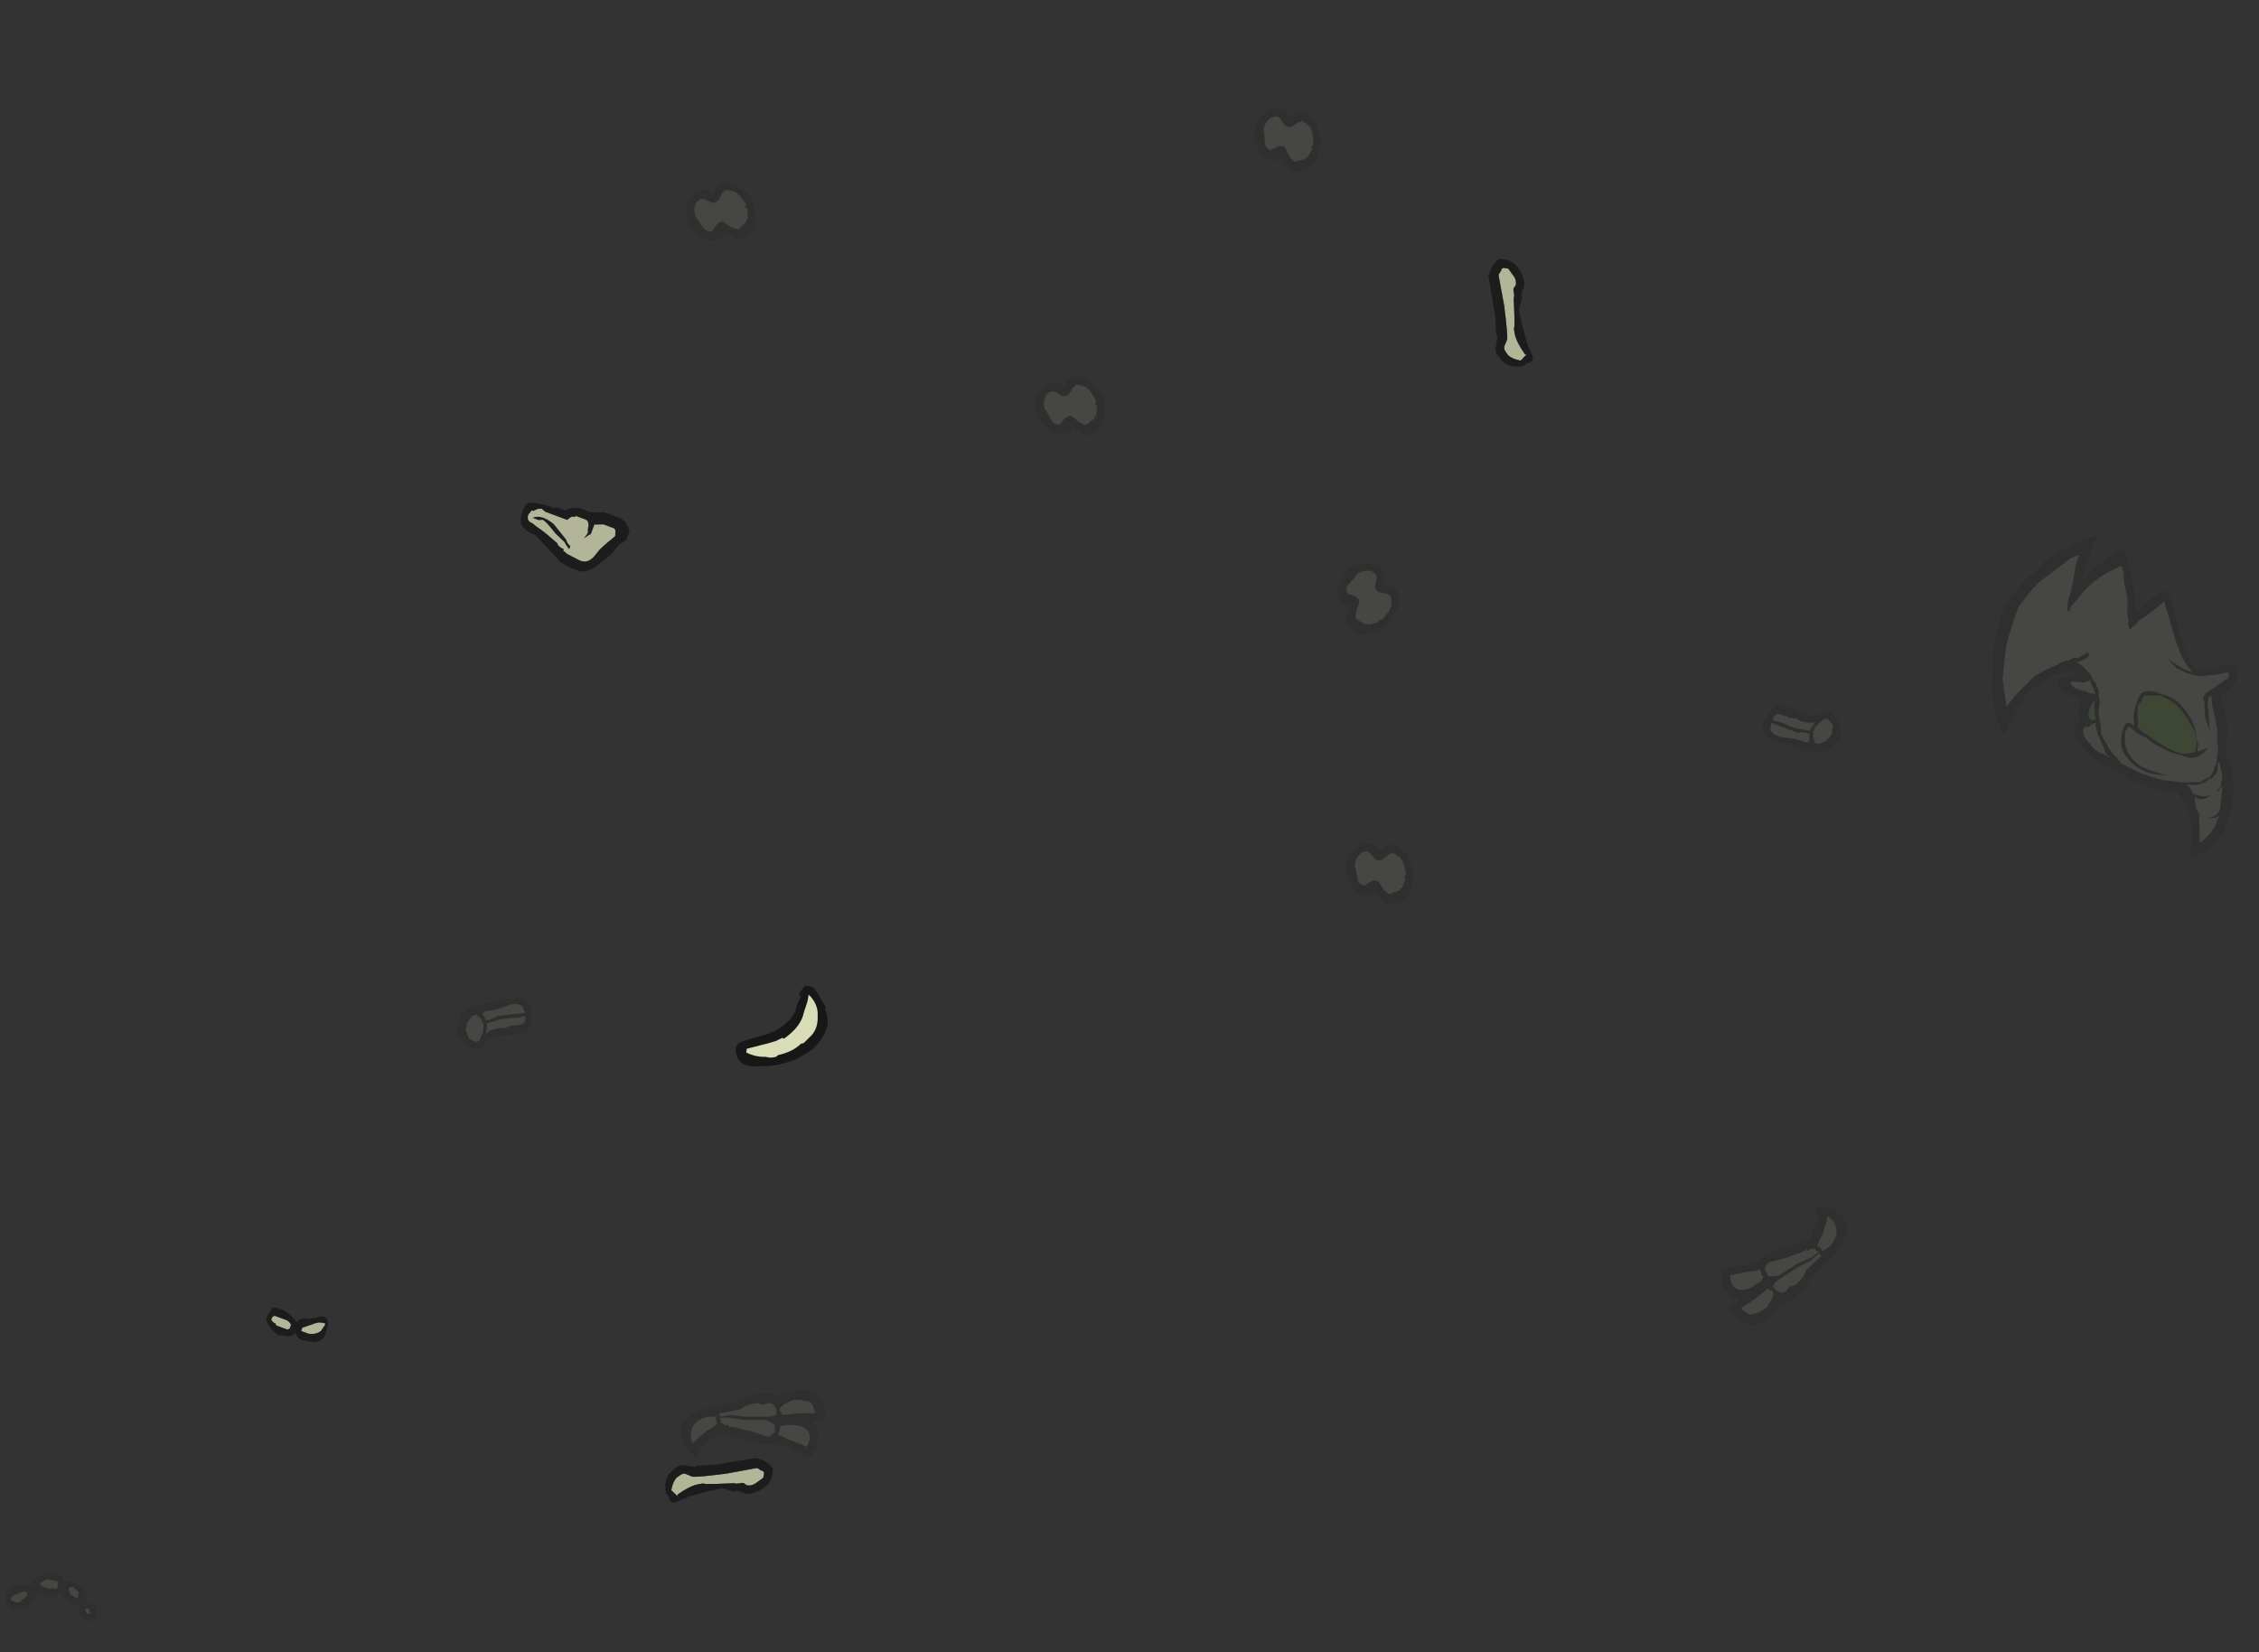 <?xml version="1.0" encoding="UTF-8" standalone="no"?>
<svg xmlns:ffdec="https://www.free-decompiler.com/flash" xmlns:xlink="http://www.w3.org/1999/xlink" ffdec:objectType="frame" height="344.65px" width="471.35px" xmlns="http://www.w3.org/2000/svg">
  <rect width="100%" height="100%" fill="#333333" stroke="none"/>
  <g transform="matrix(1.0, 0.0, 0.0, 1.0, 203.7, 184.4)">
    <use ffdec:characterId="857" ffdec:characterName="a_Dragon2BoneFoot" height="30.1" transform="matrix(0.545, 0.839, -0.839, 0.545, 178.16, 65.583)" width="14.0" xlink:href="#sprite0"/>
    <use ffdec:characterId="855" ffdec:characterName="a_Dragon2BoneLeg2" height="14.0" transform="matrix(0.78, -0.623, 0.623, 0.78, 162.628, -33.697)" width="13.65" xlink:href="#sprite1"/>
    <use ffdec:characterId="853" ffdec:characterName="a_Dragon2BoneLeg1" height="21.7" transform="matrix(-0.987, -0.157, 0.157, -0.987, 115.815, -107.405)" width="11.9" xlink:href="#sprite2"/>
    <use ffdec:characterId="851" ffdec:characterName="a_Dragon2BoneTail1" height="12.95" transform="matrix(-0.342, 0.939, -0.939, -0.342, -134.361, 90.791)" width="7.0" xlink:href="#sprite3"/>
    <use ffdec:characterId="849" ffdec:characterName="a_Dragon2BoneTail2" height="12.6" transform="matrix(-0.817, -0.574, 0.574, -0.817, -188.83, 160.269)" width="18.2" xlink:href="#sprite4"/>
    <use ffdec:characterId="847" ffdec:characterName="a_Dragon2BoneWaist" height="13.3" transform="matrix(0.937, 0.347, -0.347, 0.937, -92.687, -83.113)" width="22.4" xlink:href="#sprite5"/>
    <use ffdec:characterId="857" ffdec:characterName="a_Dragon2BoneFoot" height="30.1" transform="matrix(-5.0E-4, -1.0, 1.0, -5.0E-4, -61.646, 119.557)" width="14.0" xlink:href="#sprite0"/>
    <use ffdec:characterId="855" ffdec:characterName="a_Dragon2BoneLeg2" height="14.0" transform="matrix(-0.415, 0.908, -0.908, -0.415, -91.234, 25.55)" width="13.65" xlink:href="#sprite1"/>
    <use ffdec:characterId="853" ffdec:characterName="a_Dragon2BoneLeg1" height="21.7" transform="matrix(0.156, -0.988, 0.988, 0.156, -65.397, 128.729)" width="11.9" xlink:href="#sprite2"/>
    <use ffdec:characterId="845" ffdec:characterName="a_Dragon2BoneNeck" height="12.6" transform="matrix(0.947, -0.318, 0.318, 0.947, -61.883, -143.489)" width="14.0" xlink:href="#sprite6"/>
    <use ffdec:characterId="845" ffdec:characterName="a_Dragon2BoneNeck" height="12.6" transform="matrix(0.978, 0.204, -0.204, 0.978, 59.285, -162.84)" width="14.0" xlink:href="#sprite6"/>
    <use ffdec:characterId="845" ffdec:characterName="a_Dragon2BoneNeck" height="12.6" transform="matrix(0.541, 0.839, -0.839, 0.541, 82.899, -68.933)" width="14.0" xlink:href="#sprite6"/>
    <use ffdec:characterId="845" ffdec:characterName="a_Dragon2BoneNeck" height="12.6" transform="matrix(0.996, 0.083, -0.083, 0.996, 77.648, -9.057)" width="14.0" xlink:href="#sprite6"/>
    <use ffdec:characterId="845" ffdec:characterName="a_Dragon2BoneNeck" height="12.6" transform="matrix(0.973, -0.23, 0.23, 0.973, 11.345, -103.768)" width="14.0" xlink:href="#sprite6"/>
    <use ffdec:characterId="859" ffdec:characterName="a_Dragon2Head2" height="64.75" transform="matrix(-0.995, -0.104, 0.104, -0.995, 260.865, -4.744)" width="52.85" xlink:href="#sprite7"/>
    <use ffdec:characterId="843" ffdec:characterName="a_Dragon2BoneRib" height="21.7" transform="matrix(-0.797, -0.602, 0.602, -0.797, -40.833, 43.646)" width="13.3" xlink:href="#sprite8"/>
  </g>
  <defs>
    <g id="sprite0" transform="matrix(1.0, 0.0, 0.0, 1.0, 7.0, 15.05)">
      <use ffdec:characterId="856" height="4.3" transform="matrix(7.0, 0.0, 0.0, 7.0, -7.0, -15.05)" width="2.0" xlink:href="#shape0"/>
    </g>
    <g id="shape0" transform="matrix(1.0, 0.0, 0.0, 1.0, 1.0, 2.15)">
      <path d="M0.15 -2.15 L0.15 -2.15 M0.5 -1.05 L0.55 -1.0 0.55 -0.95 Q0.6 -0.75 0.65 -0.6 L0.6 -0.55 0.7 -0.35 0.85 0.0 Q0.9 0.2 0.9 0.35 L0.9 0.6 0.8 0.8 Q1.0 1.1 1.0 1.45 1.0 1.65 0.9 1.85 0.7 2.15 0.25 2.15 L0.1 2.15 0.1 2.1 Q0.1 1.95 0.05 1.75 -0.05 1.95 -0.35 1.95 -0.65 1.95 -0.85 1.8 -1.0 1.75 -1.0 1.7 L-0.9 1.45 -0.7 1.05 -0.65 0.75 -0.6 0.65 -0.65 0.4 Q-0.65 0.3 -0.5 -0.25 -0.35 -0.65 -0.3 -1.0 -0.4 -1.15 -0.65 -1.45 L-0.75 -1.55 Q-1.0 -1.65 -1.0 -1.7 -1.0 -1.75 -0.8 -1.95 -0.65 -2.1 -0.5 -2.1 L-0.4 -2.15 -0.2 -2.15 Q0.05 -2.15 0.25 -1.85 L0.4 -1.55 0.45 -1.4 Q0.5 -1.3 0.5 -1.1 L0.5 -1.05 M0.15 -1.5 L0.1 -1.6 Q-0.05 -1.85 -0.35 -1.85 L-0.4 -1.85 -0.6 -1.8 -0.5 -1.7 -0.2 -1.35 -0.15 -1.25 -0.05 -1.1 0.0 -1.05 0.05 -1.1 0.2 -1.1 0.2 -1.35 0.15 -1.5 M0.1 -0.95 L0.0 -0.95 0.0 -0.9 -0.05 -0.85 -0.05 -0.7 -0.1 -0.75 Q-0.1 -0.5 -0.2 -0.25 L-0.2 -0.2 -0.25 0.0 -0.4 0.45 -0.35 0.55 -0.25 0.65 -0.05 0.65 Q0.0 0.6 0.1 0.4 L0.1 -0.25 0.15 -0.6 Q0.2 -0.75 0.15 -1.0 L0.1 -0.95 M0.3 -1.0 L0.25 -1.0 0.2 -0.95 0.25 -0.65 0.2 -0.25 0.2 0.45 Q0.2 0.6 0.25 0.65 L0.25 0.7 0.4 0.7 Q0.55 0.65 0.6 0.55 L0.6 0.45 0.55 0.3 0.6 0.15 Q0.6 0.0 0.5 -0.25 L0.4 -0.4 0.4 -0.45 0.3 -1.0 M0.35 0.85 L0.25 0.85 0.25 0.9 0.3 1.35 0.3 1.85 0.35 1.85 0.5 1.8 0.6 1.75 0.65 1.65 0.7 1.4 0.7 1.2 0.55 0.9 0.45 0.8 0.35 0.8 0.35 0.85 M-0.15 0.8 L-0.2 0.8 -0.35 0.75 -0.4 0.9 -0.5 1.1 Q-0.65 1.5 -0.7 1.6 L-0.6 1.65 -0.45 1.7 Q-0.1 1.7 -0.05 1.25 L-0.05 0.95 -0.1 0.8 -0.15 0.8" fill="#111111" fill-opacity="0.098" fill-rule="evenodd" stroke="none"/>
      <path d="M0.5 -1.1 L0.5 -1.05 0.5 -1.1 M-0.15 0.8 L-0.1 0.8 -0.05 0.95 -0.05 1.25 Q-0.1 1.7 -0.45 1.7 L-0.6 1.65 -0.7 1.6 Q-0.65 1.5 -0.5 1.1 L-0.4 0.9 -0.35 0.75 -0.2 0.8 -0.15 0.8 M0.35 0.85 L0.35 0.8 0.45 0.8 0.55 0.9 0.7 1.2 0.7 1.4 0.65 1.65 0.6 1.75 0.5 1.8 0.35 1.85 0.3 1.85 0.3 1.35 0.25 0.9 0.25 0.85 0.35 0.85 M0.3 -1.0 L0.4 -0.45 0.4 -0.4 0.5 -0.25 Q0.6 0.0 0.6 0.15 L0.55 0.3 0.6 0.45 0.6 0.55 Q0.55 0.65 0.4 0.7 L0.25 0.7 0.25 0.65 Q0.2 0.6 0.2 0.45 L0.2 -0.25 0.25 -0.65 0.2 -0.95 0.25 -1.0 0.3 -1.0 M0.1 -0.95 L0.15 -1.0 Q0.2 -0.75 0.15 -0.6 L0.1 -0.25 0.1 0.4 Q0.0 0.6 -0.05 0.65 L-0.25 0.65 -0.35 0.55 -0.4 0.45 -0.25 0.0 -0.2 -0.2 -0.2 -0.25 Q-0.1 -0.5 -0.1 -0.75 L-0.05 -0.7 -0.05 -0.85 0.0 -0.9 0.0 -0.95 0.1 -0.95 M0.15 -1.5 L0.2 -1.35 0.2 -1.1 0.05 -1.1 0.0 -1.05 -0.05 -1.1 -0.15 -1.25 -0.2 -1.35 -0.5 -1.7 -0.6 -1.8 -0.4 -1.85 -0.35 -1.85 Q-0.05 -1.85 0.1 -1.6 L0.15 -1.5" fill="#faffd2" fill-opacity="0.098" fill-rule="evenodd" stroke="none"/>
    </g>
    <g id="sprite1" transform="matrix(1.0, 0.0, 0.0, 1.0, 7.0, 7.0)">
      <use ffdec:characterId="854" height="2.0" transform="matrix(7.0, 0.0, 0.0, 7.0, -7.0, -7.0)" width="1.95" xlink:href="#shape1"/>
    </g>
    <g id="shape1" transform="matrix(1.0, 0.0, 0.0, 1.0, 1.0, 1.0)">
      <path d="M-0.6 -0.95 L-0.5 -0.95 -0.4 -1.0 -0.15 -1.0 -0.1 -0.9 Q0.05 -0.8 0.2 -0.45 0.35 -0.1 0.65 0.0 L0.85 0.05 Q0.95 0.15 0.95 0.35 0.95 0.55 0.85 0.75 0.7 1.0 0.35 1.0 L0.15 1.0 0.1 0.95 Q-0.05 0.9 -0.1 0.85 L-0.2 0.75 -0.4 0.5 -0.9 -0.2 Q-1.0 -0.35 -1.0 -0.5 -1.0 -0.7 -0.9 -0.8 -0.8 -0.9 -0.65 -0.85 L-0.65 -0.9 -0.6 -0.95 M-0.8 -0.4 L-0.7 -0.2 -0.4 0.1 -0.2 0.4 -0.1 0.45 0.05 0.25 0.0 0.25 0.0 0.2 -0.15 0.05 -0.2 0.05 -0.65 -0.7 -0.8 -0.55 -0.8 -0.4 M-0.3 -0.75 L-0.35 -0.8 -0.45 -0.8 -0.55 -0.75 -0.55 -0.7 -0.45 -0.6 -0.2 -0.15 0.1 0.2 Q0.2 0.15 0.4 0.1 0.25 0.05 0.15 -0.1 0.05 -0.2 0.0 -0.4 L0.0 -0.35 -0.15 -0.5 -0.15 -0.55 -0.2 -0.6 -0.25 -0.7 -0.3 -0.75 M0.75 0.25 L0.7 0.25 0.7 0.2 0.5 0.2 Q0.3 0.2 0.15 0.3 L0.15 0.35 0.1 0.35 0.05 0.45 0.0 0.6 0.1 0.7 0.15 0.7 0.3 0.75 0.55 0.7 0.75 0.5 0.75 0.25" fill="#111111" fill-opacity="0.098" fill-rule="evenodd" stroke="none"/>
      <path d="M-0.3 -0.75 L-0.25 -0.7 -0.2 -0.6 -0.15 -0.55 -0.15 -0.5 0.0 -0.35 0.0 -0.4 Q0.05 -0.2 0.15 -0.1 0.25 0.05 0.4 0.1 0.2 0.15 0.1 0.2 L-0.2 -0.15 -0.45 -0.6 -0.55 -0.7 -0.55 -0.75 -0.45 -0.8 -0.35 -0.8 -0.3 -0.75 M-0.8 -0.4 L-0.8 -0.55 -0.65 -0.7 -0.2 0.05 -0.15 0.05 0.0 0.2 0.0 0.25 0.05 0.25 -0.1 0.45 -0.2 0.4 -0.4 0.1 -0.7 -0.2 -0.8 -0.4 M0.75 0.25 L0.75 0.5 0.55 0.7 0.3 0.75 0.15 0.7 0.1 0.7 0.0 0.6 0.05 0.45 0.1 0.35 0.15 0.35 0.15 0.3 Q0.3 0.2 0.5 0.2 L0.7 0.2 0.7 0.25 0.75 0.25" fill="#faffd2" fill-opacity="0.098" fill-rule="evenodd" stroke="none"/>
    </g>
    <g id="sprite2" transform="matrix(1.0, 0.0, 0.0, 1.0, 5.95, 10.85)">
      <use ffdec:characterId="852" height="3.1" transform="matrix(7.0, 0.0, 0.0, 7.0, -5.95, -10.85)" width="1.7" xlink:href="#shape2"/>
    </g>
    <g id="shape2" transform="matrix(1.0, 0.0, 0.0, 1.0, 0.85, 1.55)">
      <path d="M0.05 -1.0 L0.0 -0.8 Q0.0 -0.65 0.25 0.2 L0.55 1.05 0.55 1.1 0.5 1.2 0.5 1.25 0.45 1.3 0.3 1.3 0.1 1.1 Q0.0 1.0 0.0 0.85 L0.05 0.75 0.05 0.7 0.0 0.55 0.0 0.45 -0.1 -0.05 -0.15 -0.35 -0.15 -0.45 -0.2 -0.6 Q-0.3 -0.85 -0.6 -1.15 L-0.65 -1.15 -0.6 -1.2 -0.5 -1.35 Q-0.25 -1.35 -0.1 -1.25 L-0.05 -1.2 Q0.05 -1.1 0.05 -1.05 L0.05 -1.0" fill="#faffd2" fill-opacity="0.639" fill-rule="evenodd" stroke="none"/>
      <path d="M0.05 -1.0 L0.05 -1.05 Q0.05 -1.1 -0.05 -1.2 L-0.1 -1.25 Q-0.25 -1.35 -0.5 -1.35 L-0.6 -1.2 -0.65 -1.15 -0.6 -1.15 Q-0.3 -0.85 -0.2 -0.6 L-0.15 -0.45 -0.15 -0.35 -0.1 -0.05 0.0 0.45 0.0 0.55 0.05 0.7 0.05 0.75 0.0 0.85 Q0.0 1.0 0.1 1.1 L0.3 1.3 0.45 1.3 0.5 1.25 0.5 1.2 0.55 1.1 0.55 1.05 0.25 0.2 Q0.0 -0.65 0.0 -0.8 L0.05 -1.0 M0.3 -1.1 L0.3 -0.75 0.35 -0.7 Q0.45 -0.15 0.5 -0.05 L0.85 1.0 0.8 1.25 0.7 1.45 0.6 1.55 0.35 1.55 Q0.1 1.5 -0.05 1.3 -0.25 1.05 -0.25 0.85 L-0.2 0.6 -0.25 0.5 -0.2 0.15 -0.35 -0.25 Q-0.45 -0.45 -0.6 -0.8 L-0.85 -1.2 Q-0.85 -1.3 -0.8 -1.35 L-0.7 -1.4 -0.6 -1.5 Q-0.15 -1.65 0.1 -1.4 0.3 -1.25 0.3 -1.1 M0.0 -1.35 L0.0 -1.35" fill="#111111" fill-opacity="0.639" fill-rule="evenodd" stroke="none"/>
    </g>
    <g id="sprite3" transform="matrix(1.0, 0.0, 0.0, 1.0, 3.5, 6.65)">
      <use ffdec:characterId="850" height="1.85" transform="matrix(7.0, 0.0, 0.0, 7.0, -3.5, -6.65)" width="1.0" xlink:href="#shape3"/>
    </g>
    <g id="shape3" transform="matrix(1.0, 0.0, 0.0, 1.0, 0.5, 0.95)">
      <path d="M0.4 -0.3 Q0.4 -0.15 0.25 -0.05 0.45 0.0 0.45 0.2 L0.5 0.4 Q0.45 0.6 0.35 0.75 L0.2 0.9 0.05 0.9 -0.2 0.85 -0.25 0.7 -0.25 0.6 Q-0.25 0.4 -0.15 0.2 L-0.05 0.0 Q-0.15 0.0 -0.2 -0.1 -0.3 -0.25 -0.25 -0.25 L-0.35 -0.45 Q-0.65 -0.8 -0.25 -0.9 L-0.1 -0.9 Q0.1 -0.95 0.25 -0.8 0.35 -0.7 0.35 -0.6 L0.4 -0.3 M0.15 -0.45 Q0.1 -0.65 -0.05 -0.75 L-0.25 -0.8 -0.3 -0.8 Q-0.3 -0.6 -0.15 -0.45 L0.05 -0.2 Q0.1 -0.2 0.15 -0.2 0.15 -0.25 0.15 -0.45 M0.0 0.7 L0.05 0.75 0.15 0.75 0.2 0.65 0.2 0.6 0.25 0.55 Q0.25 0.5 0.25 0.45 L0.25 0.2 0.2 0.15 0.1 0.15 Q0.05 0.15 0.0 0.3 L0.0 0.7" fill="#111111" fill-opacity="0.639" fill-rule="evenodd" stroke="none"/>
      <path d="M0.0 0.7 L0.0 0.3 Q0.05 0.15 0.1 0.15 L0.2 0.15 0.25 0.2 0.25 0.45 Q0.25 0.5 0.25 0.55 L0.2 0.6 0.2 0.65 0.15 0.75 0.05 0.75 0.0 0.7 M0.15 -0.45 Q0.15 -0.25 0.15 -0.2 0.1 -0.2 0.05 -0.2 L-0.15 -0.45 Q-0.3 -0.6 -0.3 -0.8 L-0.25 -0.8 -0.05 -0.75 Q0.1 -0.65 0.15 -0.45" fill="#faffd2" fill-opacity="0.639" fill-rule="evenodd" stroke="none"/>
    </g>
    <g id="sprite4" transform="matrix(1.0, 0.0, 0.0, 1.0, 9.1, 6.3)">
      <use ffdec:characterId="848" height="1.8" transform="matrix(7.0, 0.0, 0.0, 7.0, -9.1, -6.3)" width="2.6" xlink:href="#shape4"/>
    </g>
    <g id="shape4" transform="matrix(1.0, 0.0, 0.0, 1.0, 1.3, 0.9)">
      <path d="M0.5 -0.2 Q0.5 -0.3 0.55 -0.5 0.65 -0.7 0.75 -0.75 L0.85 -0.85 0.95 -0.9 1.05 -0.85 1.0 -0.85 1.15 -0.8 Q1.25 -0.75 1.3 -0.6 1.35 -0.25 1.0 -0.05 L0.8 0.05 0.85 0.2 0.75 0.5 Q0.65 0.7 0.4 0.75 L0.2 0.8 0.15 0.75 0.05 0.7 0.0 0.75 Q-0.05 0.85 -0.25 0.85 L-0.5 0.85 Q-0.7 0.8 -0.75 0.65 L-0.75 0.5 Q-0.8 0.6 -0.9 0.6 -1.05 0.65 -1.2 0.55 L-1.3 0.4 Q-1.3 0.3 -1.25 0.25 L-1.25 0.2 Q-1.2 0.1 -1.05 0.15 L-0.95 0.15 -0.8 0.2 -0.7 0.35 -0.7 0.45 -0.55 0.3 Q-0.15 0.2 -0.05 0.4 L0.0 0.3 0.05 0.25 Q0.1 0.15 0.3 0.05 L0.45 0.0 0.6 0.0 Q0.55 -0.05 0.5 -0.2 M1.05 -0.65 L0.95 -0.65 Q0.9 -0.65 0.8 -0.55 L0.8 -0.45 Q0.75 -0.35 0.75 -0.3 0.8 -0.1 0.95 -0.3 L1.05 -0.45 Q1.1 -0.55 1.1 -0.6 L1.05 -0.7 1.05 -0.65 M0.6 0.2 L0.55 0.2 0.4 0.25 Q0.3 0.25 0.25 0.35 L0.2 0.35 0.15 0.4 0.15 0.45 Q0.2 0.65 0.35 0.55 L0.55 0.45 0.65 0.25 0.6 0.2 M-0.95 0.35 L-1.05 0.3 -1.05 0.35 -1.1 0.35 -1.1 0.4 Q-1.05 0.4 -1.0 0.45 L-0.95 0.45 -0.9 0.4 -0.95 0.35 M-0.45 0.5 Q-0.55 0.5 -0.5 0.6 L-0.45 0.7 -0.3 0.7 Q-0.25 0.75 -0.2 0.7 L-0.15 0.65 -0.15 0.6 -0.2 0.55 -0.25 0.55 -0.25 0.5 -0.45 0.5" fill="#111111" fill-opacity="0.098" fill-rule="evenodd" stroke="none"/>
      <path d="M0.6 0.2 L0.65 0.25 0.55 0.45 0.35 0.55 Q0.2 0.65 0.15 0.45 L0.15 0.4 0.2 0.35 0.25 0.35 Q0.3 0.25 0.4 0.25 L0.55 0.2 0.6 0.2 M1.05 -0.65 L1.05 -0.7 1.1 -0.6 Q1.1 -0.55 1.05 -0.45 L0.95 -0.3 Q0.8 -0.1 0.75 -0.3 0.75 -0.35 0.8 -0.45 L0.8 -0.55 Q0.9 -0.65 0.95 -0.65 L1.05 -0.65 M-0.45 0.5 L-0.25 0.5 -0.25 0.55 -0.2 0.55 -0.15 0.6 -0.15 0.65 -0.2 0.7 Q-0.25 0.75 -0.3 0.7 L-0.45 0.7 -0.5 0.6 Q-0.55 0.5 -0.45 0.5 M-0.95 0.35 L-0.9 0.4 -0.95 0.45 -1.0 0.45 Q-1.05 0.4 -1.1 0.4 L-1.1 0.35 -1.05 0.35 -1.05 0.3 -0.95 0.35" fill="#faffd2" fill-opacity="0.098" fill-rule="evenodd" stroke="none"/>
    </g>
    <g id="sprite5" transform="matrix(1.0, 0.0, 0.0, 1.0, 11.2, 6.65)">
      <use ffdec:characterId="846" height="1.9" transform="matrix(7.0, 0.0, 0.0, 7.0, -11.2, -6.65)" width="3.2" xlink:href="#shape5"/>
    </g>
    <g id="shape5" transform="matrix(1.0, 0.0, 0.0, 1.0, 1.6, 0.95)">
      <path d="M0.45 -0.85 L0.7 -0.95 1.2 -0.95 1.4 -0.9 1.6 -0.7 1.6 -0.4 1.5 -0.25 1.45 -0.2 1.4 -0.05 Q1.35 0.15 1.15 0.45 0.9 0.9 0.65 0.95 L0.3 0.95 0.0 0.9 -0.5 0.65 Q-0.8 0.5 -0.9 0.45 L-1.0 0.4 Q-1.35 0.4 -1.5 0.25 -1.6 0.1 -1.6 -0.05 -1.6 -0.3 -1.55 -0.4 -1.35 -0.55 -0.7 -0.55 L-0.7 -0.6 -0.4 -0.6 Q-0.35 -0.7 -0.2 -0.75 0.0 -0.85 0.2 -0.8 L0.3 -0.8 0.4 -0.85 0.45 -0.85 M0.55 -0.5 L0.55 -0.2 0.5 -0.15 0.4 0.0 0.45 -0.2 0.4 -0.35 0.4 -0.4 Q0.35 -0.55 0.25 -0.55 L-0.05 -0.55 -0.1 -0.5 -0.15 -0.5 Q-0.25 -0.4 -0.25 -0.35 L-0.95 -0.35 -1.1 -0.4 -1.2 -0.35 -1.3 -0.25 -1.35 -0.25 -1.4 -0.1 Q-1.4 0.1 -1.2 0.1 L-1.05 0.15 Q-0.85 0.2 -0.7 0.25 L-0.3 0.4 -0.25 0.45 Q-0.15 0.5 -0.05 0.5 L-0.05 0.55 0.1 0.6 0.5 0.65 0.55 0.65 Q0.8 0.65 0.9 0.3 L0.95 0.15 1.05 -0.05 1.25 -0.4 1.2 -0.55 1.15 -0.6 0.8 -0.6 0.55 -0.5 M0.2 -0.45 L0.2 -0.45 M0.1 0.45 L-0.05 0.35 -0.1 0.3 -0.45 0.15 Q-0.85 -0.1 -0.95 -0.1 L-1.05 -0.05 -1.25 -0.05 Q-1.05 -0.25 -0.6 -0.1 L-0.1 0.2 0.0 0.3 0.1 0.35 0.1 0.45 M-0.15 -0.25 L-0.15 -0.25" fill="#111111" fill-opacity="0.639" fill-rule="evenodd" stroke="none"/>
      <path d="M0.4 -0.85 L0.45 -0.85 0.4 -0.85" fill="#c26a6a" fill-opacity="0.639" fill-rule="evenodd" stroke="none"/>
      <path d="M0.55 -0.5 L0.8 -0.6 1.15 -0.6 1.2 -0.55 1.25 -0.4 1.05 -0.05 0.95 0.15 0.9 0.3 Q0.8 0.65 0.55 0.65 L0.5 0.65 0.1 0.6 -0.05 0.55 -0.05 0.5 Q-0.15 0.5 -0.25 0.45 L-0.3 0.4 -0.7 0.25 Q-0.85 0.2 -1.05 0.15 L-1.2 0.1 Q-1.4 0.1 -1.4 -0.1 L-1.35 -0.25 -1.3 -0.25 -1.2 -0.35 -1.1 -0.4 -0.95 -0.35 -0.25 -0.35 Q-0.25 -0.4 -0.15 -0.5 L-0.1 -0.5 -0.05 -0.55 0.25 -0.55 Q0.35 -0.55 0.4 -0.4 L0.4 -0.35 0.45 -0.2 0.4 0.0 0.5 -0.15 0.55 -0.2 0.55 -0.5 M0.2 -0.45 L0.2 -0.45 M0.1 0.45 L0.1 0.35 0.0 0.3 -0.1 0.2 -0.6 -0.1 Q-1.05 -0.25 -1.25 -0.05 L-1.05 -0.05 -0.95 -0.1 Q-0.85 -0.1 -0.45 0.15 L-0.1 0.3 -0.05 0.35 0.1 0.45 M-0.15 -0.25 L-0.15 -0.25" fill="#faffd2" fill-opacity="0.639" fill-rule="evenodd" stroke="none"/>
    </g>
    <g id="sprite6" transform="matrix(1.0, 0.0, 0.0, 1.0, 7.0, 6.3)">
      <use ffdec:characterId="844" height="1.8" transform="matrix(7.0, 0.0, 0.0, 7.0, -7.0, -6.3)" width="2.0" xlink:href="#shape6"/>
    </g>
    <g id="shape6" transform="matrix(1.0, 0.0, 0.0, 1.0, 1.0, 0.9)">
      <path d="M0.55 -0.8 L0.6 -0.8 0.6 -0.75 0.65 -0.75 0.65 -0.7 0.7 -0.7 0.75 -0.65 0.8 -0.55 1.0 -0.2 Q1.05 0.15 0.95 0.5 L0.85 0.65 0.85 0.7 Q0.45 1.0 0.2 0.85 0.1 0.75 0.0 0.6 L-0.05 0.55 -0.1 0.6 Q-0.15 0.65 -0.2 0.65 L-0.25 0.7 -0.45 0.7 -0.6 0.65 -0.75 0.5 -0.95 0.2 Q-1.0 0.05 -1.0 -0.05 -1.05 -0.35 -0.85 -0.6 -0.7 -0.75 -0.55 -0.85 L-0.3 -0.85 Q-0.25 -0.85 -0.15 -0.8 L-0.05 -0.65 0.15 -0.85 0.45 -0.9 0.45 -0.85 0.5 -0.85 0.55 -0.8 M0.45 -0.6 L0.3 -0.65 0.3 -0.6 0.25 -0.6 0.1 -0.45 Q0.0 -0.35 -0.15 -0.4 L-0.25 -0.5 Q-0.4 -0.7 -0.6 -0.55 -0.75 -0.4 -0.75 -0.15 L-0.7 -0.05 Q-0.65 0.2 -0.6 0.3 L-0.55 0.35 Q-0.5 0.4 -0.4 0.4 -0.15 0.15 0.0 0.25 L0.15 0.45 Q0.25 0.55 0.35 0.6 L0.65 0.45 0.65 0.4 0.7 0.4 0.8 0.1 0.75 0.05 0.8 -0.05 0.7 -0.35 0.6 -0.5 0.45 -0.6 M0.3 -0.5 L0.3 -0.5" fill="#111111" fill-opacity="0.098" fill-rule="evenodd" stroke="none"/>
      <path d="M0.45 -0.6 L0.6 -0.5 0.7 -0.35 0.8 -0.05 0.75 0.05 0.8 0.1 0.7 0.4 0.65 0.4 0.65 0.45 0.35 0.6 Q0.25 0.55 0.15 0.45 L0.0 0.25 Q-0.15 0.15 -0.4 0.4 -0.5 0.4 -0.55 0.35 L-0.6 0.3 Q-0.65 0.2 -0.7 -0.05 L-0.75 -0.15 Q-0.75 -0.4 -0.6 -0.55 -0.4 -0.7 -0.25 -0.5 L-0.15 -0.4 Q0.0 -0.35 0.1 -0.45 L0.25 -0.6 0.3 -0.6 0.3 -0.65 0.45 -0.6 M0.3 -0.5 L0.3 -0.5" fill="#faffd2" fill-opacity="0.098" fill-rule="evenodd" stroke="none"/>
    </g>
    <g id="sprite7" transform="matrix(1.0, 0.0, 0.0, 1.0, -11.9, 0.0)">
      <use ffdec:characterId="858" height="9.25" transform="matrix(7.0, 0.0, 0.0, 7.0, 11.9, 0.0)" width="7.55" xlink:href="#shape7"/>
    </g>
    <g id="shape7" transform="matrix(1.0, 0.0, 0.0, 1.0, -1.7, 0.0)">
      <path d="M7.8 5.0 L7.95 4.9 8.4 4.35 8.7 3.9 8.9 4.7 Q8.9 4.95 8.9 5.5 8.9 5.9 8.65 6.9 L8.3 7.45 8.1 7.7 7.25 8.5 Q7.15 8.55 7.05 8.6 L7.0 8.6 Q7.1 8.4 7.1 7.95 L7.15 7.45 7.2 7.25 7.2 6.95 7.15 6.9 7.1 7.0 7.1 7.05 6.8 7.5 6.65 7.7 Q6.3 8.1 5.85 8.35 L5.8 8.4 5.7 8.4 5.7 8.35 5.65 8.25 5.6 7.95 5.45 7.5 5.4 7.0 5.35 6.85 5.35 6.7 5.3 6.6 5.3 6.55 5.1 6.75 5.05 6.85 4.8 7.05 4.35 7.5 3.9 6.4 Q3.65 5.85 3.45 5.65 L3.3 5.5 Q3.4 5.5 3.65 5.6 L3.85 5.7 Q3.95 5.75 4.05 5.8 3.9 5.65 3.8 5.6 3.8 5.55 3.75 5.55 L3.6 5.5 Q3.35 5.4 3.05 5.4 L2.55 5.5 2.25 5.6 2.2 5.55 2.2 5.45 2.25 5.4 2.55 5.15 2.6 5.1 Q2.9 4.9 2.9 4.75 L2.85 4.65 2.8 4.35 2.8 4.25 2.6 3.8 2.7 4.4 2.75 4.6 2.75 4.65 Q2.75 4.75 2.7 4.85 L2.65 4.85 2.65 4.8 2.6 4.55 2.4 3.95 Q2.35 3.7 2.35 3.55 L2.35 3.45 2.3 3.4 2.3 2.85 2.35 2.75 Q2.35 2.7 2.35 2.65 2.4 2.55 2.45 2.45 2.6 2.35 2.75 2.25 L2.85 2.25 3.2 2.2 3.85 2.2 4.1 2.25 4.55 2.35 4.8 2.45 5.1 2.55 5.3 2.75 Q5.5 2.9 5.65 3.15 L5.7 3.2 5.75 3.3 5.8 3.35 5.85 3.65 5.95 3.95 5.95 4.35 6.0 4.5 6.0 4.6 6.05 4.6 6.0 4.65 6.1 4.8 6.1 4.85 6.25 5.0 6.3 5.1 6.4 5.2 6.6 5.35 6.7 5.4 6.75 5.45 6.7 5.45 Q6.4 5.6 6.4 5.7 L6.45 5.75 6.75 5.55 6.85 5.55 7.0 5.45 7.05 5.45 Q7.1 5.45 7.15 5.4 L7.2 5.4 7.2 5.35 7.25 5.35 Q7.3 5.35 7.3 5.3 7.6 5.15 7.8 5.0 M6.35 3.4 L6.35 3.5 6.3 3.55 6.2 3.55 6.1 3.65 6.0 3.7 6.0 3.6 5.9 3.35 5.7 3.0 Q5.65 2.9 5.6 2.8 L5.45 2.7 5.7 2.8 5.75 2.8 Q6.0 2.9 6.1 3.05 6.35 3.25 6.35 3.4 M2.9 1.9 L3.05 2.1 3.1 2.1 3.1 2.15 2.9 2.15 Q2.6 2.2 2.45 2.4 L2.4 2.4 Q2.35 2.45 2.25 2.6 2.25 2.7 2.25 2.85 L2.25 2.9 2.2 2.9 2.2 2.85 2.1 2.55 2.1 2.45 2.05 2.4 2.1 2.4 2.1 2.2 2.2 2.05 2.2 2.0 2.1 2.15 2.05 2.2 2.05 1.9 Q2.05 1.65 2.05 1.5 L2.1 1.4 Q2.2 1.25 2.45 1.2 L2.15 1.25 2.1 1.3 2.05 1.3 2.1 1.2 Q2.15 0.85 2.45 0.55 L2.55 0.45 2.55 0.5 2.6 0.85 2.65 1.25 2.7 1.35 Q2.6 1.25 2.55 1.25 2.65 1.3 2.75 1.45 L2.85 1.8 Q2.7 1.7 2.5 1.8 L2.3 1.95 Q2.45 1.85 2.6 1.85 2.8 1.85 2.9 1.9 M3.75 2.35 L4.2 2.45 Q4.7 2.55 4.9 2.85 5.1 3.05 5.1 3.5 5.1 3.55 5.0 3.7 L4.8 3.55 4.6 3.45 4.45 3.4 4.4 3.35 4.35 3.35 4.3 3.3 Q3.65 3.0 3.35 3.0 3.1 2.9 2.9 3.0 2.7 3.1 2.6 3.3 2.8 3.2 2.9 3.15 L2.9 3.4 2.95 3.45 2.95 3.5 Q3.0 3.75 3.15 4.05 L3.35 4.3 3.4 4.35 Q3.7 4.7 4.15 4.75 L4.35 4.8 4.55 4.8 4.7 4.75 4.75 4.7 4.8 4.6 4.85 4.45 4.9 4.15 Q4.9 4.05 4.9 4.0 L4.85 3.7 4.9 3.75 5.0 3.8 Q5.2 3.8 5.2 3.3 5.2 2.95 4.9 2.7 4.6 2.4 4.1 2.35 L3.75 2.35 M6.3 4.55 L6.4 4.6 Q6.65 4.6 6.8 4.7 L6.9 4.8 6.8 4.85 6.45 4.85 6.4 4.9 6.35 4.9 6.3 4.95 6.25 4.8 6.2 4.75 6.1 4.55 6.3 4.55" fill="#faffd2" fill-opacity="0.098" fill-rule="evenodd" stroke="none"/>
      <path d="M8.75 3.15 Q8.95 3.5 9.05 3.8 L9.2 4.45 9.25 5.75 Q9.25 6.0 9.15 6.4 9.1 7.0 8.5 7.75 L8.35 7.9 Q8.05 8.25 8.0 8.35 7.8 8.55 6.9 9.1 L6.85 9.1 6.8 9.15 6.65 9.2 6.55 9.25 6.7 8.65 6.8 8.1 Q6.85 7.95 6.85 7.85 L6.7 8.05 Q6.25 8.6 5.95 8.75 L6.0 8.8 5.85 8.85 5.75 8.95 Q5.55 8.7 5.35 8.0 L5.15 7.1 Q4.55 7.8 4.35 7.8 4.2 7.8 3.9 6.95 L3.75 6.5 3.55 6.05 Q3.4 5.75 3.15 5.6 2.8 5.6 2.6 5.7 L2.25 5.85 Q2.0 5.85 1.95 5.7 1.95 5.65 1.95 5.5 1.95 5.3 2.15 5.1 L2.2 5.05 2.4 4.9 2.45 4.9 Q2.25 4.7 2.1 4.1 L2.05 3.7 2.05 3.15 1.9 2.9 Q1.75 2.5 1.7 2.1 1.7 1.4 1.85 1.0 2.05 0.35 2.7 0.05 L2.85 0.0 Q2.8 0.1 2.8 0.25 L2.8 0.45 Q2.8 1.0 3.0 1.45 3.1 1.65 3.4 1.9 L3.6 1.9 Q4.55 1.9 5.3 2.4 5.65 2.4 6.05 2.7 6.6 3.1 6.6 3.45 L6.6 3.55 6.45 3.7 Q6.55 3.9 6.55 4.05 L6.5 4.35 6.65 4.4 Q7.05 4.45 7.15 4.6 7.25 4.7 7.25 4.85 7.25 4.9 6.85 5.0 L6.7 5.05 6.7 5.1 6.75 5.1 6.85 5.2 6.9 5.15 Q7.4 5.0 7.5 4.9 7.85 4.7 8.15 4.3 8.35 4.0 8.65 3.15 8.65 3.1 8.7 3.1 L8.7 3.05 8.75 3.15 M6.35 3.4 Q6.35 3.25 6.1 3.05 6.0 2.9 5.75 2.8 L5.7 2.8 5.45 2.7 5.6 2.8 Q5.65 2.9 5.7 3.0 L5.9 3.35 6.0 3.6 6.0 3.7 6.1 3.65 6.2 3.55 6.3 3.55 6.35 3.5 6.35 3.4 M7.8 5.0 Q7.6 5.15 7.3 5.3 7.3 5.35 7.25 5.35 L7.2 5.35 7.2 5.4 7.15 5.4 Q7.1 5.45 7.05 5.45 L7.0 5.45 6.85 5.55 6.75 5.55 6.45 5.75 6.4 5.7 Q6.4 5.6 6.7 5.45 L6.75 5.45 6.7 5.4 6.6 5.35 6.4 5.2 6.3 5.1 6.25 5.0 6.1 4.85 6.1 4.8 6.0 4.65 6.05 4.6 6.0 4.6 6.0 4.5 5.95 4.35 5.95 3.95 5.85 3.65 5.8 3.35 5.75 3.3 5.7 3.2 5.65 3.15 Q5.5 2.9 5.3 2.75 L5.1 2.55 4.8 2.45 4.55 2.35 4.1 2.25 3.85 2.2 3.2 2.2 2.85 2.25 2.75 2.25 Q2.6 2.35 2.45 2.45 2.4 2.55 2.35 2.65 2.35 2.7 2.35 2.75 L2.3 2.85 2.3 3.4 2.35 3.45 2.35 3.55 Q2.35 3.7 2.4 3.95 L2.6 4.55 2.65 4.8 2.65 4.85 2.7 4.85 Q2.75 4.75 2.75 4.65 L2.75 4.6 2.7 4.4 2.6 3.8 2.8 4.25 2.8 4.35 2.85 4.65 2.9 4.75 Q2.9 4.9 2.6 5.1 L2.55 5.15 2.25 5.4 2.2 5.45 2.2 5.55 2.25 5.6 2.55 5.5 3.05 5.4 Q3.35 5.4 3.6 5.5 L3.75 5.55 Q3.8 5.55 3.8 5.6 3.9 5.65 4.05 5.8 3.95 5.75 3.85 5.7 L3.65 5.6 Q3.4 5.5 3.3 5.5 L3.45 5.65 Q3.65 5.85 3.9 6.4 L4.35 7.5 4.8 7.05 5.05 6.85 5.1 6.75 5.3 6.55 5.3 6.6 5.35 6.7 5.35 6.85 5.4 7.0 5.45 7.5 5.6 7.95 5.65 8.25 5.7 8.35 5.7 8.4 5.8 8.4 5.85 8.35 Q6.3 8.1 6.65 7.7 L6.8 7.5 7.1 7.05 7.1 7.0 7.15 6.9 7.2 6.95 7.2 7.25 7.15 7.45 7.1 7.95 Q7.1 8.4 7.0 8.6 L7.05 8.6 Q7.15 8.55 7.25 8.5 L8.1 7.7 8.3 7.45 8.65 6.9 Q8.9 5.9 8.9 5.5 8.9 4.95 8.9 4.7 L8.7 3.9 8.4 4.35 7.95 4.9 7.8 5.0 M6.2 3.8 Q6.15 3.8 6.15 3.75 L6.0 3.8 6.05 3.9 Q6.1 4.2 6.1 4.35 L6.15 4.3 Q6.25 4.1 6.25 3.95 6.25 3.85 6.2 3.8 M6.3 4.55 L6.1 4.55 6.2 4.75 6.25 4.8 6.3 4.95 6.35 4.9 6.4 4.9 6.45 4.85 6.8 4.85 6.9 4.8 6.8 4.7 Q6.65 4.6 6.4 4.6 L6.3 4.55 M3.75 2.35 L4.1 2.35 Q4.6 2.4 4.9 2.7 5.2 2.95 5.2 3.3 5.2 3.8 5.0 3.8 L4.9 3.75 4.85 3.7 4.9 4.0 Q4.9 4.05 4.9 4.15 L4.85 4.45 4.8 4.6 4.75 4.7 4.7 4.75 4.55 4.8 4.35 4.8 4.15 4.75 Q3.7 4.7 3.4 4.35 L3.35 4.3 3.15 4.05 Q3.0 3.75 2.95 3.5 L2.95 3.45 2.9 3.4 2.9 3.15 Q2.8 3.2 2.6 3.3 2.7 3.1 2.9 3.0 3.1 2.9 3.35 3.0 3.65 3.0 4.3 3.3 L4.35 3.35 4.4 3.35 4.45 3.4 4.6 3.45 4.8 3.55 5.0 3.7 Q5.1 3.55 5.1 3.5 5.1 3.05 4.9 2.85 4.7 2.55 4.2 2.45 L3.75 2.35 M2.9 1.9 Q2.8 1.85 2.6 1.85 2.45 1.85 2.3 1.95 L2.5 1.8 Q2.7 1.7 2.85 1.8 L2.75 1.45 Q2.65 1.3 2.55 1.25 2.6 1.25 2.7 1.35 L2.65 1.25 2.6 0.85 2.55 0.5 2.55 0.45 2.45 0.55 Q2.15 0.85 2.1 1.2 L2.05 1.3 2.1 1.3 2.15 1.25 2.45 1.2 Q2.2 1.25 2.1 1.4 L2.05 1.5 Q2.05 1.65 2.05 1.9 L2.05 2.2 2.1 2.15 2.2 2.0 2.2 2.05 2.1 2.2 2.1 2.4 2.05 2.4 2.1 2.45 2.1 2.55 2.2 2.85 2.2 2.9 2.25 2.9 2.25 2.85 Q2.25 2.7 2.25 2.6 2.35 2.45 2.4 2.4 L2.45 2.4 Q2.6 2.2 2.9 2.15 L3.1 2.15 3.1 2.1 3.05 2.1 2.9 1.9 M3.35 3.05 L3.3 3.05 Q3.15 3.05 3.1 3.1 2.95 3.1 2.95 3.2 L2.95 3.35 Q2.95 3.55 3.05 3.75 L3.15 3.9 3.3 4.1 Q3.65 4.55 4.05 4.65 L4.15 4.7 4.25 4.7 4.65 4.65 4.75 4.4 4.8 4.4 4.8 4.1 4.75 3.85 4.75 3.7 4.65 3.6 4.35 3.45 Q3.65 3.05 3.35 3.05" fill="#111111" fill-opacity="0.098" fill-rule="evenodd" stroke="none"/>
      <path d="M6.2 3.8 Q6.25 3.85 6.25 3.95 6.25 4.1 6.15 4.3 L6.1 4.35 Q6.1 4.2 6.05 3.9 L6.0 3.8 6.15 3.75 Q6.15 3.8 6.2 3.8 M3.35 3.05 Q3.65 3.05 4.35 3.45 L4.65 3.6 4.75 3.7 4.75 3.85 4.8 4.1 4.8 4.4 4.75 4.4 4.65 4.65 4.25 4.7 4.15 4.7 4.05 4.65 Q3.65 4.55 3.3 4.1 L3.15 3.9 3.05 3.75 Q2.95 3.55 2.95 3.35 L2.95 3.2 Q2.95 3.1 3.1 3.1 3.15 3.05 3.3 3.05 L3.35 3.05" fill="#99ff33" fill-opacity="0.098" fill-rule="evenodd" stroke="none"/>
    </g>
    <g id="sprite8" transform="matrix(1.0, 0.0, 0.0, 1.0, 6.65, 10.85)">
      <use ffdec:characterId="842" height="3.1" transform="matrix(7.0, 0.0, 0.0, 7.0, -6.65, -10.85)" width="1.9" xlink:href="#shape8"/>
    </g>
    <g id="shape8" transform="matrix(1.0, 0.0, 0.0, 1.0, 0.95, 1.55)">
      <path d="M0.1 -0.4 L0.25 -0.6 0.65 -1.1 0.6 -1.2 Q0.3 -1.15 0.05 -0.95 -0.1 -0.9 -0.2 -0.75 L-0.2 -0.7 Q-0.5 -0.35 -0.55 0.0 L-0.6 0.05 -0.65 0.4 -0.65 0.45 Q-0.65 0.7 -0.45 0.95 -0.25 1.25 0.15 1.3 L0.05 1.1 -0.05 0.8 Q-0.15 0.6 -0.15 0.35 -0.15 0.1 -0.05 -0.2 L0.0 -0.2 0.1 -0.4 M0.75 -1.45 Q0.95 -1.35 0.95 -1.15 0.95 -1.05 0.55 -0.55 0.15 -0.05 0.15 0.45 0.15 0.7 0.25 0.85 L0.3 1.1 0.4 1.15 0.4 1.45 0.2 1.55 Q0.05 1.55 -0.25 1.4 L-0.5 1.3 -0.5 1.25 Q-0.75 1.1 -0.85 0.9 -0.95 0.7 -0.95 0.35 -0.95 0.0 -0.75 -0.35 -0.75 -0.45 -0.55 -0.7 L-0.4 -0.9 -0.25 -1.05 0.1 -1.35 Q0.5 -1.65 0.75 -1.45" fill="#111111" fill-opacity="0.827" fill-rule="evenodd" stroke="none"/>
      <path d="M0.1 -0.4 L0.0 -0.2 -0.05 -0.2 Q-0.15 0.1 -0.15 0.35 -0.15 0.6 -0.05 0.8 L0.05 1.1 0.15 1.3 Q-0.25 1.25 -0.45 0.95 -0.65 0.7 -0.65 0.45 L-0.65 0.4 -0.6 0.05 -0.55 0.0 Q-0.5 -0.35 -0.2 -0.7 L-0.2 -0.75 Q-0.1 -0.9 0.05 -0.95 0.3 -1.15 0.6 -1.2 L0.65 -1.1 0.25 -0.6 0.1 -0.4" fill="#faffd2" fill-opacity="0.827" fill-rule="evenodd" stroke="none"/>
    </g>
  </defs>
</svg>
